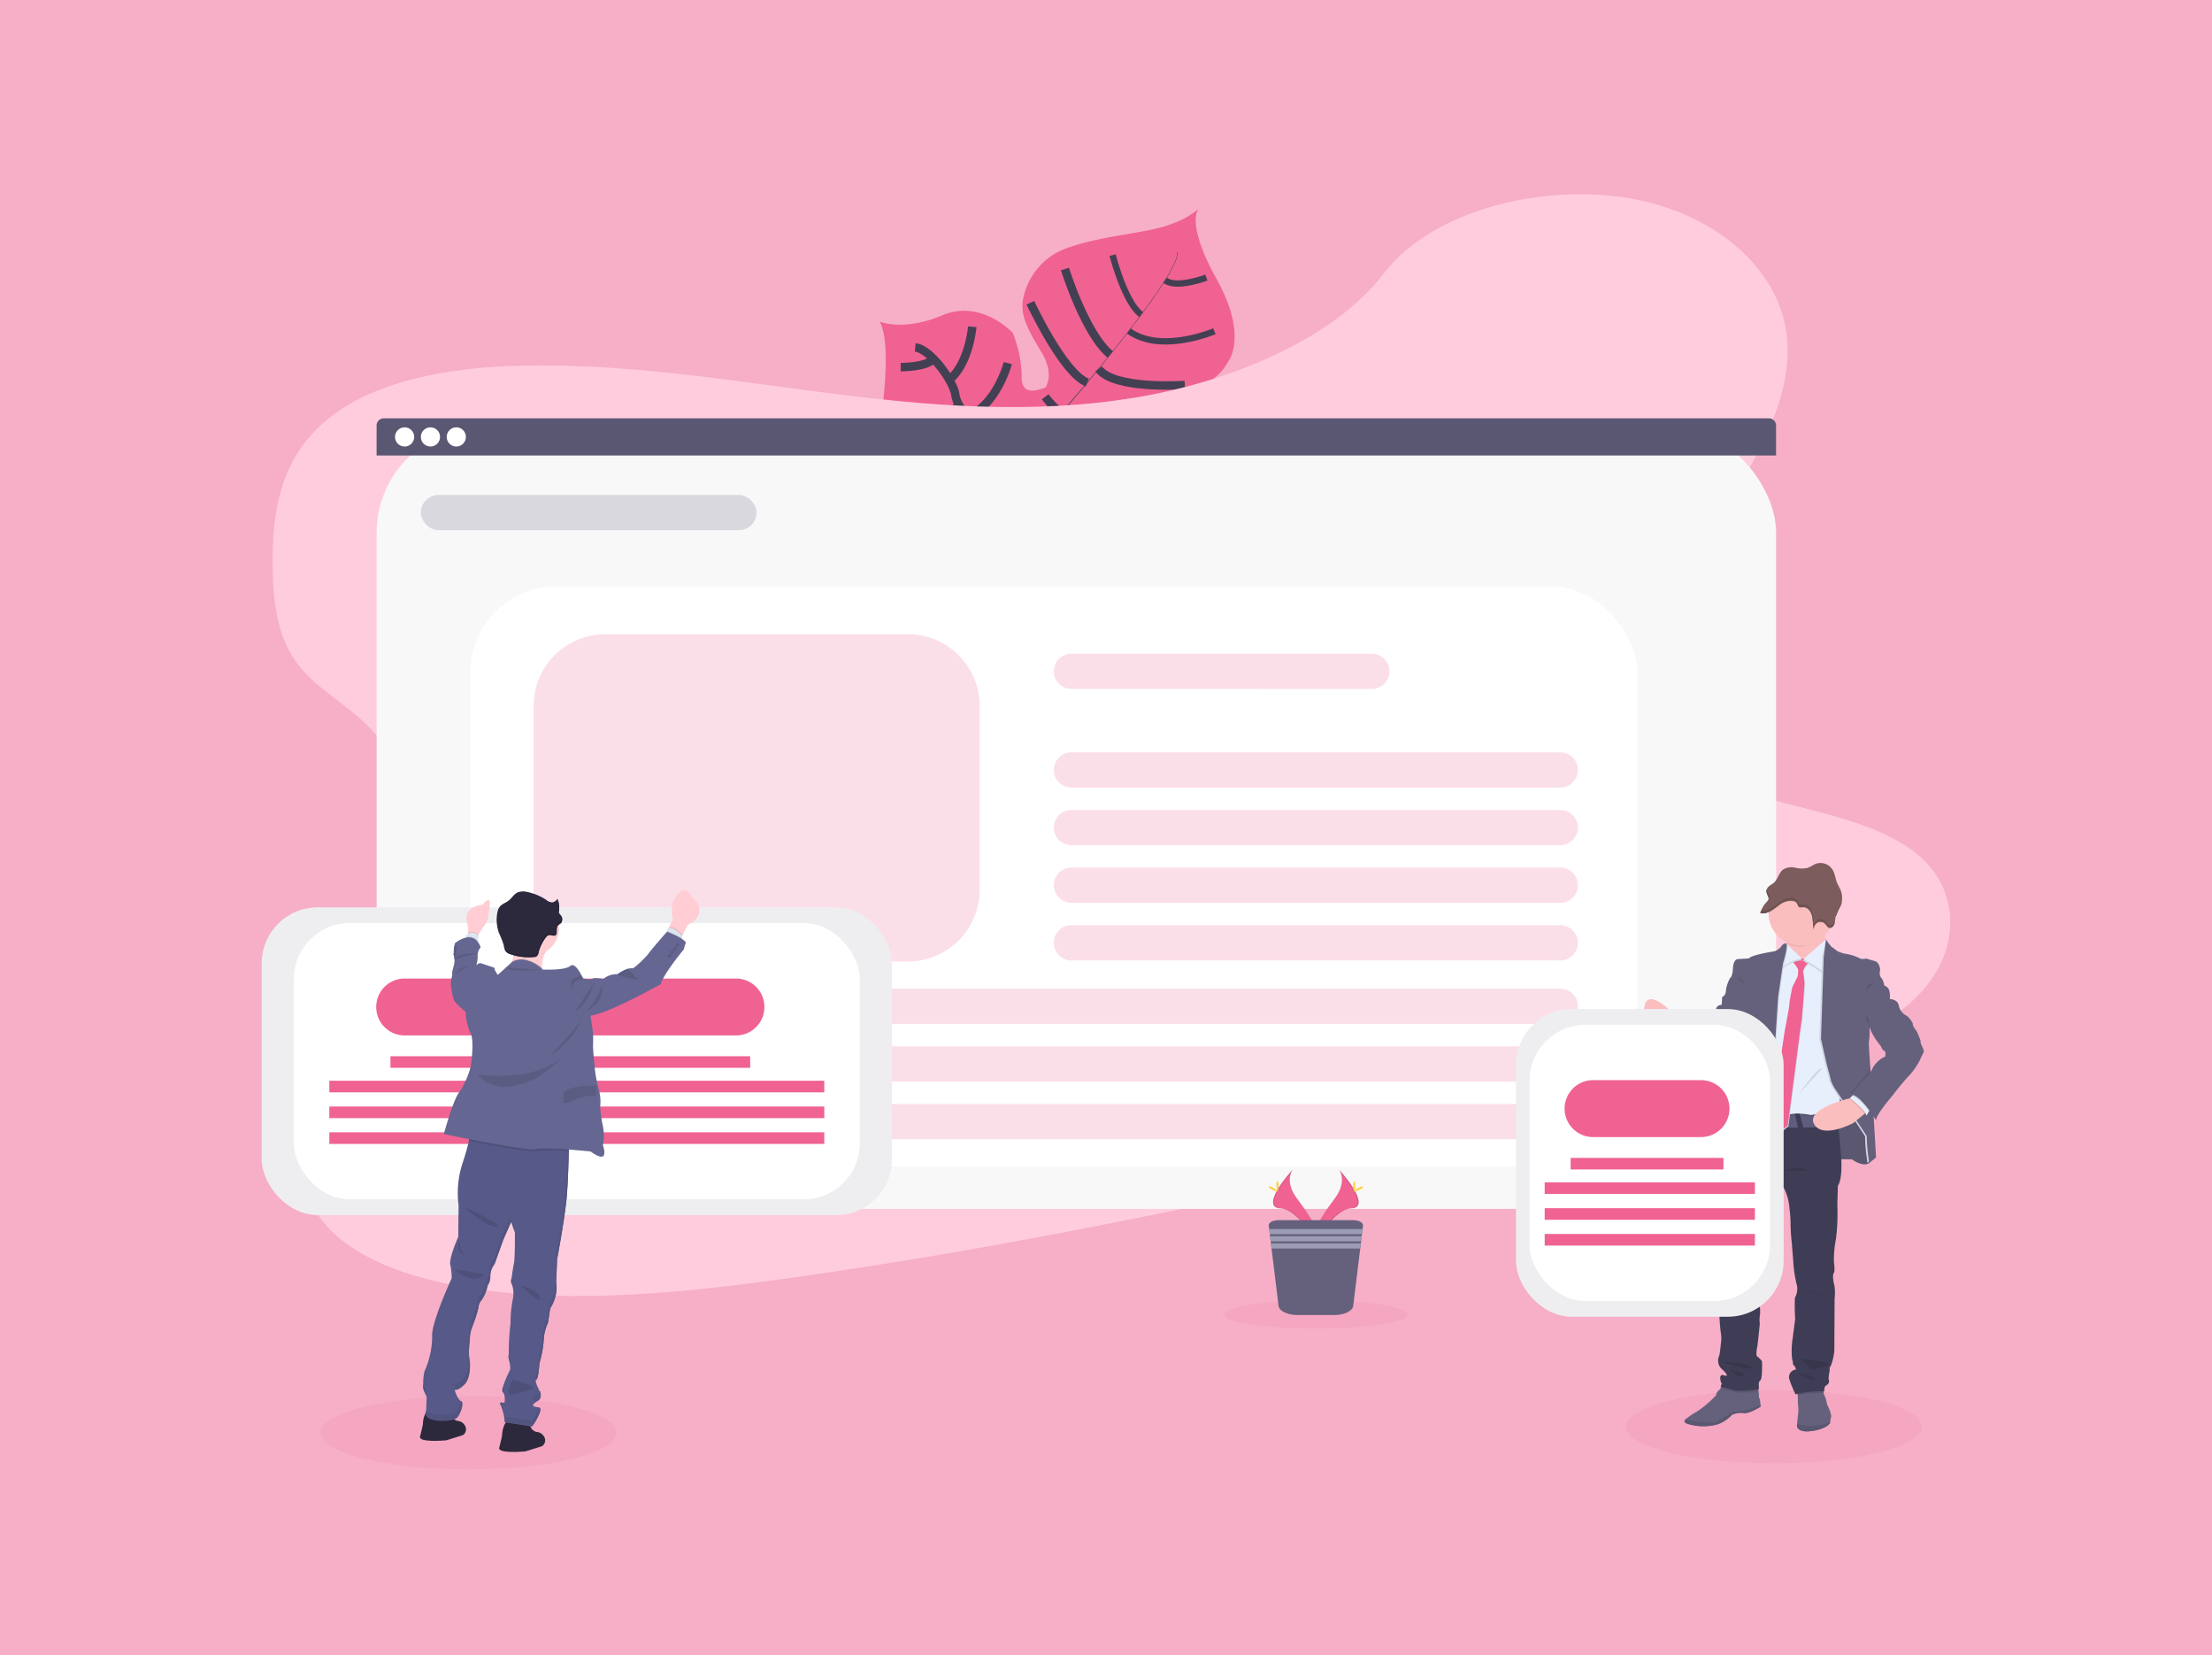 <svg xmlns="http://www.w3.org/2000/svg" width="262" height="196" viewBox="0 0 262 196">
  <g id="card-17" transform="translate(610.218 381.797)">
    <rect id="Rectangle_8569-7" data-name="Rectangle 8569-7" width="262" height="196" transform="translate(-610.218 -381.797)" fill="#f6afc7"/>
    <g id="undraw_content_vbqo" data-name="undraw content vbqo">
      <ellipse id="Ellipse_2431" data-name="Ellipse 2431" cx="17.515" cy="4.327" rx="17.515" ry="4.327" transform="translate(-417.618 -217.183)" fill="#f5a6c1"/>
      <ellipse id="Ellipse_2432" data-name="Ellipse 2432" cx="17.515" cy="4.327" rx="17.515" ry="4.327" transform="translate(-572.232 -216.462)" fill="#f5a6c1"/>
      <path id="Path_157337" data-name="Path 157337" d="M-459.416-318.042s-2.462-1-10.289,2.593-8.811,3.134-10.833,2.584-3.149-.679-5.33-3.674c0,0-1.532-8.307-3.015-9.6s-7.786.733-7.786.733-7.556,1.734-9-8.365c0,0,1.022-7.612-.369-9.948,0,0,2.8,1.212,7.443-.744s8.344,2.1,8.344,2.1a15.272,15.272,0,0,1,1.05,4.831c-.119,1.8.618,2.481,2.829,1.61,0,0,1.085-1.545-.453-4.1s-2.635-4.456-2.2-6.438a8.006,8.006,0,0,1,5.627-6.106c3.965-1.382,9.35-1.641,11.936-2.717a9.873,9.873,0,0,0,3.21-1.776s-1.594,1.6,2.159,8.354,1.359,9.689,1.359,9.689-1.995,4.752-10.795,4.374c0,0-8.48.31-3.849,3.907,0,0,2.962-.6,7.388-2.01s7.623,4.4,8.416,8.442A10.587,10.587,0,0,0-459.416-318.042Z" fill="#f06292"/>
      <path id="Path_157338" data-name="Path 157338" d="M-470.818-351.924l.047-.012c.338,1.289-3.453,6.473-6.69,10.59l-.039-.03C-472.928-347.186-470.555-350.932-470.818-351.924Z" fill="#444053"/>
      <path id="Path_157339" data-name="Path 157339" d="M-477.433-341.461l.019.052c-2.588,3.291-5.842,7.217-8.447,10.125-.248.278-.5.569-.733.866l-.073-.061c.238-.3.487-.59.735-.875C-483.329-334.253-480.019-338.172-477.433-341.461Z" fill="#444053"/>
      <path id="Path_157340" data-name="Path 157340" d="M-486.6-330.556l.051.087c-4.741,5.919-5.055,15.109-5.074,15.19l-1-1.155C-492.607-316.514-491.378-324.6-486.6-330.556Z" fill="#444053"/>
      <path id="Path_157341" data-name="Path 157341" d="M-464.916-321.252s-5.6-2.906-9.946-1.863-14.172-3.685-14.172-3.685-4.166-1.694-5-3.622c0,0-2.857-3.02-3.02-4.584s-2.945-5.494-4.759-5.646" fill="none" stroke="#444053" stroke-miterlimit="10" stroke-width="1"/>
      <path id="Path_157342" data-name="Path 157342" d="M-465.723-318.454s-2.82-1.9-2.488-4.106" fill="none" stroke="#444053" stroke-miterlimit="10" stroke-width="1"/>
      <path id="Path_157343" data-name="Path 157343" d="M-470.044-316s-4.024-1.463-4.43-7.193" fill="none" stroke="#444053" stroke-miterlimit="10" stroke-width="1"/>
      <path id="Path_157344" data-name="Path 157344" d="M-476.54-314.519a9,9,0,0,1-2.57-8.771" fill="none" stroke="#444053" stroke-miterlimit="10" stroke-width="1"/>
      <path id="Path_157345" data-name="Path 157345" d="M-484.347-316.078s-2.563-5.373-.283-8.869" fill="none" stroke="#444053" stroke-miterlimit="10" stroke-width="1"/>
      <path id="Path_157346" data-name="Path 157346" d="M-464.85-324.793s-2.913.924-2.288,2.449" fill="none" stroke="#444053" stroke-miterlimit="10" stroke-width="1"/>
      <path id="Path_157347" data-name="Path 157347" d="M-468.369-330.078s-3.9,1.237-3.99,6.748" fill="none" stroke="#444053" stroke-miterlimit="10" stroke-width="1"/>
      <path id="Path_157348" data-name="Path 157348" d="M-473.794-331.35s-3.545,4.374-3.284,8.354" fill="none" stroke="#444053" stroke-miterlimit="10" stroke-width="1"/>
      <path id="Path_157349" data-name="Path 157349" d="M-480.008-329.634s-3.521,3.366-3.072,5.24" fill="none" stroke="#444053" stroke-miterlimit="10" stroke-width="1"/>
      <path id="Path_157350" data-name="Path 157350" d="M-482.131-330.823s-3.3.593-3.765-.492" fill="none" stroke="#444053" stroke-miterlimit="10" stroke-width="1"/>
      <path id="Path_157351" data-name="Path 157351" d="M-486.424-334.811s1.67,2.21,2.1,1.715" fill="none" stroke="#444053" stroke-miterlimit="10" stroke-width="1"/>
      <path id="Path_157352" data-name="Path 157352" d="M-469.881-336.209s-8.325.6-10.211-1.9" fill="none" stroke="#444053" stroke-miterlimit="10" stroke-width="1"/>
      <path id="Path_157353" data-name="Path 157353" d="M-488.175-345.947s3.907,8.386,6.743,9.448" fill="none" stroke="#444053" stroke-miterlimit="10" stroke-width="1"/>
      <path id="Path_157354" data-name="Path 157354" d="M-484.077-349.941s2.4,7.714,5.373,10.121" fill="none" stroke="#444053" stroke-miterlimit="10" stroke-width="1"/>
      <path id="Path_157355" data-name="Path 157355" d="M-466.38-342.574s-6.332,2.717-10.134-.031" fill="none" stroke="#444053" stroke-miterlimit="10" stroke-width="0.75"/>
      <path id="Path_157356" data-name="Path 157356" d="M-478.436-351.586s1.447,5.67,3.4,7.04" fill="none" stroke="#444053" stroke-miterlimit="10" stroke-width="0.75"/>
      <path id="Path_157357" data-name="Path 157357" d="M-467.333-348.925s-3.557,1.347-4.887.315" fill="none" stroke="#444053" stroke-miterlimit="10" stroke-width="0.75"/>
      <path id="Path_157358" data-name="Path 157358" d="M-489.472-332.958s0,4.943-1.345,5.294" fill="none" stroke="#444053" stroke-miterlimit="10" stroke-width="1"/>
      <path id="Path_157359" data-name="Path 157359" d="M-500.471-326.554s5.343.458,7.808-2.3" fill="none" stroke="#444053" stroke-miterlimit="10" stroke-width="1"/>
      <path id="Path_157360" data-name="Path 157360" d="M-490.849-338.8s-1.293,5.013-4.86,6.363" fill="none" stroke="#444053" stroke-miterlimit="10" stroke-width="1"/>
      <path id="Path_157361" data-name="Path 157361" d="M-503.675-331.835a6.991,6.991,0,0,0,7.035-2.033" fill="none" stroke="#444053" stroke-miterlimit="10" stroke-width="1"/>
      <path id="Path_157362" data-name="Path 157362" d="M-495.055-343.106s-.35,4.257-2.672,6.25" fill="none" stroke="#444053" stroke-miterlimit="10" stroke-width="1"/>
      <path id="Path_157363" data-name="Path 157363" d="M-503.536-338.322s3.14.023,3.874-1" fill="none" stroke="#444053" stroke-miterlimit="10" stroke-width="1"/>
      <path id="Path_157364" data-name="Path 157364" d="M-475.648-334.734c-12.491,2.084-25,.962-37.046-.591s-24.062-3.535-36.582-3.149c-8.048.252-17,1.834-22.57,6.687-5.357,4.67-6.124,11.054-6.073,16.828.038,4.342.446,8.841,3.387,12.333,2.042,2.423,5.163,4.183,7.523,6.424,8.223,7.8,5.891,19.882.684,30.114-2.449,4.8-5.443,9.512-7.086,14.434s-1.806,10.223,1.288,14.3c3.069,4.04,8.939,6.367,15.046,7.614,12.4,2.532,26.169,1.225,39.483-.593,29.47-4.043,58.611-10.583,87.668-17.111,10.756-2.414,21.558-4.843,31.9-8.4,5.746-1.97,11.591-4.449,15.27-8.37,4.67-4.978,4.713-11.848.1-16.016-7.741-7-25.056-5.683-31.073-13.647-3.314-4.374-1.965-10.256.567-15.426,5.424-11.092,16.052-21.984,14.522-33.13-1.05-7.656-8.465-14.067-18.315-15.839-10.323-1.856-23.517,1.244-29.355,8.856C-452.316-341.56-464.619-336.571-475.648-334.734Z" fill="#ffccde"/>
      <rect id="Rectangle_30635" data-name="Rectangle 30635" width="165.759" height="92.548" rx="12.49" transform="translate(-565.606 -331.196)" fill="#f8f8f9"/>
      <path id="Path_157365" data-name="Path 157365" d="M-400.688-332.258H-564.771a.842.842,0,0,0-.842.842v3.559h165.759v-3.551a.841.841,0,0,0-.833-.85Z" fill="#5a5773"/>
      <g id="buttons">
        <circle id="Ellipse_2433" data-name="Ellipse 2433" cx="1.137" cy="1.137" r="1.137" transform="translate(-563.432 -331.196)" fill="#fff"/>
        <circle id="Ellipse_2434" data-name="Ellipse 2434" cx="1.137" cy="1.137" r="1.137" transform="translate(-560.37 -331.196)" fill="#fff"/>
        <circle id="Ellipse_2435" data-name="Ellipse 2435" cx="1.137" cy="1.137" r="1.137" transform="translate(-557.309 -331.196)" fill="#fff"/>
      </g>
      <rect id="Rectangle_30637" data-name="Rectangle 30637" width="138.217" height="68.72" rx="10.19" transform="translate(-554.51 -312.37)" fill="#fff"/>
      <rect id="Rectangle_30638" data-name="Rectangle 30638" width="39.758" height="4.173" rx="2.086" transform="translate(-560.37 -323.188)" fill="#d9d8de"/>
      <path id="Union_150" data-name="Union 150" d="M-544.93-246.9a2.085,2.085,0,0,1-2.086-2.086h0a2.085,2.085,0,0,1,2.086-2.086h119.524a2.087,2.087,0,0,1,2.086,2.086,2.087,2.087,0,0,1-2.086,2.087H-544.93Zm0-6.824a2.085,2.085,0,0,1-2.086-2.086,2.085,2.085,0,0,1,2.086-2.086h119.524a2.087,2.087,0,0,1,2.086,2.086,2.087,2.087,0,0,1-2.086,2.086Zm0-6.823a2.086,2.086,0,0,1-2.086-2.088,2.086,2.086,0,0,1,2.085-2.087h119.525a2.087,2.087,0,0,1,2.09,2.082v.005a2.087,2.087,0,0,1-2.086,2.086Zm6.414-7.4a8.5,8.5,0,0,1-8.5-8.5V-298.2a8.5,8.5,0,0,1,8.5-8.5h35.838a8.5,8.5,0,0,1,8.5,8.5v21.76a8.5,8.5,0,0,1-8.5,8.5Zm55.2-.118a2.087,2.087,0,0,1-2.086-2.087,2.085,2.085,0,0,1,2.086-2.085h57.909a2.087,2.087,0,0,1,2.086,2.085,2.088,2.088,0,0,1-2.086,2.087Zm0-6.824a2.086,2.086,0,0,1-2.086-2.086h0a2.086,2.086,0,0,1,2.086-2.085h57.909a2.087,2.087,0,0,1,2.086,2.085,2.086,2.086,0,0,1-2.086,2.087h-57.909Zm0-6.825A2.085,2.085,0,0,1-485.4-283.8a2.087,2.087,0,0,1,2.086-2.087h57.909a2.088,2.088,0,0,1,2.086,2.087,2.087,2.087,0,0,1-2.086,2.085Zm0-6.823a2.087,2.087,0,0,1-2.086-2.086,2.087,2.087,0,0,1,2.086-2.087h57.909a2.088,2.088,0,0,1,2.086,2.087,2.088,2.088,0,0,1-2.086,2.086Zm0-11.684A2.086,2.086,0,0,1-485.4-302.3a2.085,2.085,0,0,1,2.085-2.087h35.587a2.086,2.086,0,0,1,2.086,2.086h0a2.087,2.087,0,0,1-2.086,2.086Z" fill="#fbdfe8"/>
      <path id="Path_157366" data-name="Path 157366" d="M-451.621-243.311s1.037,1.356-.479,3.4-2.766,3.777-2.26,5.055c0,0,2.287-3.8,4.15-3.849S-449.572-241.024-451.621-243.311Z" fill="#f06292"/>
      <path id="Path_157367" data-name="Path 157367" d="M-451.62-243.311a1.725,1.725,0,0,1,.212.425c1.818,2.135,2.784,4.127,1.039,4.176-1.628.047-3.581,2.957-4.047,3.69a1.184,1.184,0,0,0,.056.175s2.287-3.8,4.15-3.849S-449.572-241.024-451.62-243.311Z" opacity="0.1"/>
      <path id="Path_157368" data-name="Path 157368" d="M-449.693-241.582c0,.478-.052.864-.119.864s-.119-.387-.119-.864.067-.252.133-.252S-449.693-242.063-449.693-241.582Z" fill="#ffd037"/>
      <path id="Path_157369" data-name="Path 157369" d="M-449.028-241.012c-.42.227-.786.366-.818.308s.284-.29.7-.525.254-.063.284,0S-448.611-241.241-449.028-241.012Z" fill="#ffd037"/>
      <path id="Path_157370" data-name="Path 157370" d="M-457.1-243.311s-1.037,1.356.478,3.4,2.768,3.777,2.262,5.055c0,0-2.288-3.8-4.15-3.849S-459.148-241.024-457.1-243.311Z" fill="#f06292"/>
      <path id="Path_157371" data-name="Path 157371" d="M-457.1-243.311a1.629,1.629,0,0,0-.213.425c-1.816,2.135-2.784,4.127-1.037,4.176,1.627.047,3.578,2.957,4.045,3.69a1.317,1.317,0,0,1-.055.175s-2.288-3.8-4.15-3.849S-459.148-241.024-457.1-243.311Z" opacity="0.1"/>
      <path id="Path_157372" data-name="Path 157372" d="M-459.03-241.583c0,.478.054.864.121.864s.119-.387.119-.864-.067-.248-.131-.248S-459.03-242.06-459.03-241.583Z" fill="#ffd037"/>
      <path id="Path_157373" data-name="Path 157373" d="M-459.694-241.012c.419.227.786.366.817.308s-.284-.29-.7-.525-.255-.063-.285,0S-460.112-241.241-459.694-241.012Z" fill="#ffd037"/>
      <ellipse id="Ellipse_2436" data-name="Ellipse 2436" cx="10.847" cy="1.664" rx="10.847" ry="1.664" transform="translate(-465.208 -227.803)" fill="#f5a6c1"/>
      <path id="Path_157374" data-name="Path 157374" d="M-448.774-236.68l-.052.423-.072.6-.031.25-.072.6-.031.25-.073.6-.831,6.8c-.075.607-1.067,1.081-2.274,1.081h-4.307c-1.2,0-2.189-.474-2.262-1.081l-.833-6.8-.072-.6-.031-.25-.073-.6-.03-.25-.073-.6-.052-.423c-.04-.349.5-.632,1.174-.632h8.821C-449.272-237.314-448.735-237.025-448.774-236.68Z" fill="#65617d"/>
      <path id="Path_157375" data-name="Path 157375" d="M-448.83-236.257l-.072.6h-10.917l-.073-.6Z" fill="#9d9cb5"/>
      <path id="Path_157376" data-name="Path 157376" d="M-448.934-235.41l-.072.6h-10.711l-.073-.6Z" fill="#9d9cb5"/>
      <path id="Path_157377" data-name="Path 157377" d="M-449.037-234.561l-.073.6h-10.5l-.072-.6Z" fill="#9d9cb5"/>
      <path id="Path_157379" data-name="Path 157379" d="M-412.968-257.261s.6-3.149,2.526-3.149l1.409,2.9-.94.647A8.858,8.858,0,0,1-412.968-257.261Z" fill="#65617d"/>
      <path id="Path_157380" data-name="Path 157380" d="M-409.032-257.519l-.94.647a11.124,11.124,0,0,1-2.463-.206,2.8,2.8,0,0,1-.534-.175l.01-.051v-.01a7.1,7.1,0,0,1,.364-1.155c.06-.142.126-.287.2-.432a2.937,2.937,0,0,1,1.225-1.338,1.675,1.675,0,0,1,.642-.175h.086l.031.065.477.98Z" opacity="0.1"/>
      <path id="Path_157381" data-name="Path 157381" d="M-393.03-244.465a10.775,10.775,0,0,1,2.2-.047c.178.147,1.328.891,2.007.42s.228-2.1.228-2.169-.065-2.381-.065-2.381l-1.213-1.636-1.522-2.866-3.111-.308.08,4.549-.016,2.332Z" fill="#65617d"/>
      <path id="Path_157382" data-name="Path 157382" d="M-393.03-244.465a10.775,10.775,0,0,1,2.2-.047c.178.147,1.328.891,2.007.42s.228-2.1.228-2.169-.065-2.381-.065-2.381l-1.213-1.636-1.522-2.866-3.111-.308.08,4.549-.016,2.332Z" fill="#5b5770"/>
      <path id="Path_157383" data-name="Path 157383" d="M-410.846-260.5s-.164,1.975-1.4,2.008c0,0-.349-.21-.818-.562-1.081-.81-2.8-2.365-2.323-3.812.681-2.073,3.984,1.75,3.984,1.75l.255.285Z" fill="#fbbebe"/>
      <path id="Path_157384" data-name="Path 157384" d="M-410.847-260.5s-.163,1.975-1.4,2.008c0,0-.35-.21-.819-.562l-.1-.135a1.606,1.606,0,0,0,.675.175.911.911,0,0,0,.875-.555,6.815,6.815,0,0,0,.35-.786,2.382,2.382,0,0,0,.124-.485Z" opacity="0.1"/>
      <path id="Path_157385" data-name="Path 157385" d="M-411.382-256.92l-.276-.35-.932-1.2-.474-.614a1.606,1.606,0,0,0,.674.175.9.9,0,0,0,.875-.555,6.8,6.8,0,0,0,.341-.784c.154-.437.151-.661.1-.738a4.249,4.249,0,0,1,.535.476h0l.089.084.033.066.488.945a.135.135,0,0,1,0,.04C-409.9-259.077-409.741-257.189-411.382-256.92Z" fill="#e7effd"/>
      <path id="Path_157386" data-name="Path 157386" d="M-401.679-215.237s-1.361.892-2.042.761a2.46,2.46,0,0,0-1.377.227,4.073,4.073,0,0,1-1.716,1.118,6.283,6.283,0,0,1-3.515-.065c-.413-.138-.446-.317-.247-.535a7.515,7.515,0,0,1,1.316-.891,12.667,12.667,0,0,0,2.316-1.975.7.7,0,0,1,.21-.471,2.306,2.306,0,0,0,.327-.35c.175-.2.338-.42.338-.42l4.008.15s.068.289.122.584a2.12,2.12,0,0,1,.057.583.521.521,0,0,0,.114.4l.072.661Z" fill="#65617d"/>
      <path id="Path_157387" data-name="Path 157387" d="M-393.313-214.114c-.047.194-.107.541-.133.7a.266.266,0,0,1-.012.089s-.324.712-2.122.971-1.8-.6-1.8-.6l.018-.233c.031-.378.1-1.1.143-1.258a5.739,5.739,0,0,0-.047-1.134l-.019-.966-.014-.67,2.974-.307a5.968,5.968,0,0,0,.1.663.857.857,0,0,0,.131.35,2.974,2.974,0,0,1,.259.971A4.9,4.9,0,0,1-393.313-214.114Z" fill="#65617d"/>
      <path id="Path_157388" data-name="Path 157388" d="M-402.059-217.687s.068.289.122.584a8.454,8.454,0,0,1-2.8.175,7.464,7.464,0,0,0-1.685-.4l.019-.066c.175-.2.338-.42.338-.42Z" fill="#5b5770"/>
      <path id="Path_157389" data-name="Path 157389" d="M-394.214-216.852a11.47,11.47,0,0,0-3.062.315l-.015-.67,2.974-.308A5.676,5.676,0,0,0-394.214-216.852Z" fill="#5b5770"/>
      <path id="Path_157390" data-name="Path 157390" d="M-392.531-241.4l-.063,2.274a24.157,24.157,0,0,1-.163,4.024,13,13,0,0,0-.243,2.77s.163,1.05-.016,1.279-.048,1.069.08,1.506a5.874,5.874,0,0,1,.016,1.522l-.031,6.124a6.458,6.458,0,0,1-.406,1.814.535.535,0,0,0-.13.525,5.509,5.509,0,0,0-.145,1.069.537.537,0,0,1-.226.712c-.371.178-.276.745-.276.745a12.682,12.682,0,0,0-3.417.35,15.676,15.676,0,0,1-.714-1.734.9.9,0,0,1,.542-1.151.819.819,0,0,1,.107-.032c.339-.047-.243-.647-.243-.647s.065-.08-.1-.665a9.318,9.318,0,0,1,.082-2.462c.049-.388.29-2.274.29-2.274a20.677,20.677,0,0,1-.031-2.477,2.155,2.155,0,0,0,.259-1.344,16.243,16.243,0,0,1-.422-2.449c0-.117-.21-2.738-.21-2.738a21.9,21.9,0,0,1-.145-2.218,14.193,14.193,0,0,0-.131-1.83,6.215,6.215,0,0,0-.7-2.495l-.018.047-1.5,3.982s-.243,1.2-.453,1.879a12.7,12.7,0,0,0-.317,1.4l-.014.087-.014.091-.01.065h0a2.586,2.586,0,0,1-.066,1.134,4.08,4.08,0,0,0-.371,1.328c0,.227.016,1.1.016,1.1a7.4,7.4,0,0,1-.114,1.925.3.3,0,0,0-.08.35,5.574,5.574,0,0,1,.161,1.652,3.428,3.428,0,0,0-.031,1.134s-.259,2.511-.292,2.64-.21,1.134-.016,1.214a2.584,2.584,0,0,1,.567.567s.081,2.122-.21,2.283-.131.989-.131.989a9.3,9.3,0,0,1-2.882.194,7.387,7.387,0,0,0-1.685-.4l.161-.525c-.01.019-.117.192-.192-.471-.082-.7.6-.35.6-.35s.535.129-.324-.712a1.36,1.36,0,0,1-.388-1.7,10.654,10.654,0,0,0,.161-1.247,4.11,4.11,0,0,0,.033-1.328c-.114-.583-.21-2.4-.21-2.4a8.685,8.685,0,0,0-.066-1.879,3.981,3.981,0,0,1,.147-1.62c.049-.22-.147-2.138-.147-2.138a5.937,5.937,0,0,0,.066-1.575,26.7,26.7,0,0,1,.1-3.111l.292-2.817a5.754,5.754,0,0,0,.175-1.225,9.833,9.833,0,0,1,.243-1.6,1.776,1.776,0,0,1,.129-.779,5.983,5.983,0,0,0,.227-1.4l1.555-3.562.761-3.149,10.284-.1s.037.273.1.768.15,1.225.248,2.133c.089.822.187,1.79.283,2.866C-391.884-242.02-392.531-241.4-392.531-241.4Z" fill="#3f3d56"/>
      <path id="Path_157391" data-name="Path 157391" d="M-393.486-269.763l-2.4,2.563s-3.076-1.225-2.751-1.653a2.4,2.4,0,0,0,.032-1.244c-.114-.9-.349-1.925-.349-1.925s5.375-.875,4.922.031a1.486,1.486,0,0,0-.033,1.076A4.039,4.039,0,0,0-393.486-269.763Z" fill="#fbbebe"/>
      <path id="Path_157392" data-name="Path 157392" d="M-394.035-272c-.165.332-.243.364-.14.721a3.97,3.97,0,0,1-2.71,1.575,3.82,3.82,0,0,1-1.715-.4c-.114-.9-.35-1.925-.35-1.925S-393.581-272.9-394.035-272Z" fill="#e2abab"/>
      <path id="Path_157393" data-name="Path 157393" d="M-393.03-273.65a3.856,3.856,0,0,1-3.868,3.843,3.854,3.854,0,0,1-3.842-3.843v-.056a3.853,3.853,0,0,1,3.882-3.826,3.855,3.855,0,0,1,3.827,3.882Z" fill="#fbbebe"/>
      <path id="Path_157394" data-name="Path 157394" d="M-392.473-248.221c-.511,0-2.211.018-4.11.049h-.023l-.628.01h-.02c-2.254.035-4.474-.4-5.365-.322-1.9.175.681-1.75.681-1.75a15.873,15.873,0,0,0,4.316.436l.546-.028a23.826,23.826,0,0,0,4.356-.525C-392.658-249.853-392.571-249.125-392.473-248.221Z" opacity="0.1"/>
      <path id="Path_157395" data-name="Path 157395" d="M-392.473-248.318c-.511,0-2.211.019-4.11.049h-.023l-.628.01h-.02c-2.254.037-4.474-.4-5.365-.32-1.9.175.681-1.75.681-1.75a15.791,15.791,0,0,0,4.316.436l.546-.028a23.651,23.651,0,0,0,4.356-.525C-392.658-249.951-392.571-249.223-392.473-248.318Z" fill="#5f5d7e"/>
      <path id="Path_157396" data-name="Path 157396" d="M-397.922-268.694l-2.974,1.4-2.3,17.783s1.361-.616,2.138-.227,3.174.033,3.174.033a7.351,7.351,0,0,1,2.009.1c.259.2,3.3-.81,3.3-.81s.551-1.225.129-1.426.13-2.1.13-2.1l-.259-12.828-.525-1.652-1.4-.843-1.424,1.134-.681.1Z" opacity="0.1"/>
      <path id="Path_157397" data-name="Path 157397" d="M-397.923-268.889l-2.974,1.4L-403.2-249.7s1.361-.616,2.138-.227,3.174.033,3.174.033a7.436,7.436,0,0,1,2.009.1c.259.194,3.3-.808,3.3-.808s.551-1.225.129-1.426.13-2.1.13-2.1l-.259-12.828-.525-1.652-1.4-.843-1.424,1.134-.681.1Z" fill="#e7effd"/>
      <path id="Path_157398" data-name="Path 157398" d="M-397.972-268.062s.859,1.02.843,1.225-.048.714-.048.714l-.647,1.31s-.35,1.636-.35,1.977-.567,3.287-.567,3.287l-.7,4.54-.859,5.949.875,1.506,1.037-.875,1.377-10.592.291-2.089s.308-3.758.308-4.146a13.333,13.333,0,0,0-.176-1.408,1.664,1.664,0,0,1,1.087-1.2c.875-.226-.066-.049-.066-.049l-.5-.4-.437.175S-397.713-268.515-397.972-268.062Z" fill="#d0d7e3"/>
      <path id="Path_157399" data-name="Path 157399" d="M-398.068-268.161s.858,1.02.842,1.225-.048.712-.048.712l-.647,1.312s-.35,1.636-.35,1.975-.567,3.287-.567,3.287l-.679,4.535-.859,5.949.875,1.506,1.036-.875,1.377-10.592.292-2.089s.308-3.758.308-4.147a13.638,13.638,0,0,0-.175-1.41,1.658,1.658,0,0,1,1.084-1.2c.875-.227-.064-.047-.064-.047l-.5-.406-.437.175S-397.809-268.614-398.068-268.161Z" fill="#f06292"/>
      <path id="Path_157400" data-name="Path 157400" d="M-398.634-269.861s-.13.1-.163.745a13,13,0,0,1-.486,2.1s1.685-1.165,2.526-1.036Z" fill="#d0d7e3"/>
      <path id="Path_157401" data-name="Path 157401" d="M-398.634-270.055s-.13.1-.163.745a13,13,0,0,1-.486,2.1s1.685-1.165,2.526-1.036Z" fill="#e7effd"/>
      <path id="Path_157402" data-name="Path 157402" d="M-394.035-270.379l-2.656,2.332a27.185,27.185,0,0,1,2.526,1.652c.292.324.583-3.174.583-3.174Z" fill="#d0d7e3"/>
      <path id="Path_157403" data-name="Path 157403" d="M-393.934-270.573l-2.656,2.332a27.114,27.114,0,0,1,2.526,1.652c.29.324.583-3.174.583-3.174Z" fill="#e7effd"/>
      <path id="Path_157404" data-name="Path 157404" d="M-398.537-269.861s-.291-.145-.567.276a1.819,1.819,0,0,1-.794.614s-2.948.471-3.062.859l-1.377.08s-.486.065-.525,1.087-.308,1.116-.308,1.116a4.012,4.012,0,0,0-.525,1.522.851.851,0,0,1-.437.779l2.024,5.263a9.836,9.836,0,0,1-.308,2.964,37.966,37.966,0,0,0-1.069,4.309s.292-.065.275.129-.349,2.316-.349,2.316a4.776,4.776,0,0,1-.259,1.134,8.179,8.179,0,0,0-.175,1.813l-.259,1.1s.614,1.377,1.554,1.183,2.638-3.872,2.638-3.872l1.085-3.968.843-3.919.243-2.656.388-5.88.567-3.886S-398.311-269.584-398.537-269.861Z" fill="#d0d7e3"/>
      <path id="Path_157405" data-name="Path 157405" d="M-398.63-270.055s-.292-.145-.567.276a1.827,1.827,0,0,1-.794.614s-2.948.471-3.062.859l-1.375.081s-.486.065-.535,1.085-.308,1.118-.308,1.118a4.012,4.012,0,0,0-.525,1.522.847.847,0,0,1-.437.779l2.031,5.27a9.835,9.835,0,0,1-.308,2.964,37.972,37.972,0,0,0-1.069,4.309s.292-.065.276.129-.35,2.315-.35,2.315a4.631,4.631,0,0,1-.258,1.134,8.135,8.135,0,0,0-.175,1.814l-.259,1.1s.616,1.377,1.555,1.181,2.64-3.87,2.64-3.87l1.085-3.968.842-3.919.233-2.666.388-5.88.567-3.886S-398.408-269.778-398.63-270.055Z" fill="#65617d"/>
      <path id="Path_157406" data-name="Path 157406" d="M-409.032-257.52l-.94.647a11.125,11.125,0,0,1-2.463-.206l-.525-.233-.1-.046.109.035a2.146,2.146,0,0,0,1.3.045c1.33-.448,1.183-2.642,1.13-3.139a.428.428,0,0,0-.01-.094h0v.012a.89.89,0,0,0,.061.086l.059.063h0l.486.934a.135.135,0,0,1,0,.04Z" opacity="0.1"/>
      <path id="Path_157407" data-name="Path 157407" d="M-405.778-263.851l-.453.129-.065.922a.628.628,0,0,0-.681.551,2.21,2.21,0,0,1-.4.924s-.891.745-.94,1.377l-.551.339s-1.279-.292-1.575-.81c0,0,.584,4.178-2.526,3.149,0,0,3.482,1.522,3.644,1.734a2.036,2.036,0,0,0,2.2.308,2.307,2.307,0,0,0,1.183-1.312,13.456,13.456,0,0,0,.971-1.506c.031-.194.761-.422.761-.422l1.4-3.368Z" fill="#65617d"/>
      <path id="Path_157408" data-name="Path 157408" d="M-394.408-268.435l.469-2.138a2.524,2.524,0,0,0,.422.859l.7.525a4.086,4.086,0,0,0,.94.324,5.663,5.663,0,0,1,1.716.525c.161.175.81.049.81.049s.534.175,1,.292.7.891.6,1.2a.939.939,0,0,0,.227.875,2.077,2.077,0,0,1,.292.826.95.95,0,0,1,.549.469,3.22,3.22,0,0,1,.114,1.134l-2.413,3.4a9.826,9.826,0,0,1-.065,1.6c-.1.292.339,5.249.339,5.249l.5,8.519a8.5,8.5,0,0,1-.81.632,20.45,20.45,0,0,1-.291-3.125c0-.112-3.742-5.6-3.742-5.6a5.073,5.073,0,0,1-.5-.989c0-.178-.469-1.814-.469-1.814l-.712-3.149Z" fill="#d0d7e3"/>
      <path id="Path_157409" data-name="Path 157409" d="M-386.368-263.681v.185l-2.411,3.4h0a9.72,9.72,0,0,1-.064,1.6c-.057.175.067,1.912.175,3.343.082,1.032.157,1.9.157,1.9l.214,3.613.288,4.9a8.5,8.5,0,0,1-.81.632,20.476,20.476,0,0,1-.291-3.127c0-.114-3.742-5.6-3.742-5.6a5.045,5.045,0,0,1-.5-.989c0-.178-.469-1.814-.469-1.814l-.712-3.149.324-9.652.275-2.138a4.61,4.61,0,0,0,.616.857l.7.535a4.071,4.071,0,0,0,.94.324,5.7,5.7,0,0,1,1.716.525c.161.175.81.049.81.049s.535.175,1,.292.7.891.6,1.2a.939.939,0,0,0,.227.875,2.093,2.093,0,0,1,.292.826.95.95,0,0,1,.549.469A2.6,2.6,0,0,1-386.368-263.681Z" fill="#65617d"/>
      <path id="Union_161" data-name="Union 161" d="M-397.366-219.216s2.1.35,2.17.762c.01.062-.031.086-.108.086A9.657,9.657,0,0,1-397.366-219.216Zm-8.035-.4s2.282.373,1.686.711a.539.539,0,0,1-.274.068c-.611.006-1.416-.774-1.416-.774Zm8.488-1.272s3.788.326,3.222.745a5,5,0,0,1-1.975.5h0a16.32,16.32,0,0,1-1.251-1.241Zm-9.249.355c.081,0,3.481.13,3.417.682-.012.1-.134.142-.324.142a15,15,0,0,1-3.1-.82Zm9.96-8.437s1.923.453,2.041.76Zm-.485-14.5a4.088,4.088,0,0,0,1.375.259l-3.87.064c.11.009,1.876-.574,2.49-.315Z" fill="#38364d"/>
      <path id="Path_157415" data-name="Path 157415" d="M-403.635-227.574s-1,.292-.031.875S-403.635-227.574-403.635-227.574Z" opacity="0.1"/>
      <path id="Path_157417" data-name="Path 157417" d="M-398.955-241.292l-.017.161-1.51,3.954s-.244,1.2-.453,1.879a12.261,12.261,0,0,0-.317,1.4l1.337-8.288Z" opacity="0.1"/>
      <path id="Path_157418" data-name="Path 157418" d="M-396.606-248.269l-.628.01h-.019l-.369-1.632.546-.03Z" fill="#3f3d56"/>
      <path id="Path_157419" data-name="Path 157419" d="M-388.967-250.247l-.4.332-1.347,1.107s-3.643,1.944-4.647.1c-.885-1.627,3.245-2.789,4.241-3.043l.212-.051Z" fill="#fbbebe"/>
      <path id="Union_160" data-name="Union 160" d="M-391.071-252.352l2.155-2.478a2.968,2.968,0,0,0,.245-.316c.083,1.032.157,1.9.157,1.9l.214,3.613C-388.8-250.412-390.182-252.417-391.071-252.352Zm5.037-5.913s2.527-.81,2.786,0Zm-3.224-3.149c.656.024.47,1.319.47,1.319Zm2.09.333c-.292-.325,1.069-1.33,1.069-1.33s-.644,1.372-.981,1.372a.112.112,0,0,1-.086-.042Zm-1.038-4.369-1,.939c.031-.841,1-.939,1-.939Zm-16.324-.717s.711.323.874.777c.026.071.021.1,0,.1-.134,0-.874-.878-.874-.878Z" fill="#5b5770"/>
      <path id="Path_157421" data-name="Path 157421" d="M-406.734-261.309s-1.036,1.263-.616,1.75S-406.734-261.309-406.734-261.309Z" opacity="0.1"/>
      <path id="Path_157423" data-name="Path 157423" d="M-397.21-252.174c.1-.1,2.333-3.4,2.853-3.109Z" fill="#d0d7e3"/>
      <path id="Path_157424" data-name="Path 157424" d="M-393.03-273.651a3.828,3.828,0,0,1-.457,1.82h-.028c-.245-.052-.373-.336-.557-.514a.758.758,0,0,0-.875-.122.89.89,0,0,0-.431.831c-.123-.525-.084-1.071-.2-1.59s-.484-1.05-.98-1.05c-.213,0-.464.079-.619-.082a1.523,1.523,0,0,1-.175-.366c-.35-.576-1.435-.285-1.876.01a11.2,11.2,0,0,1-1.5,1.017,3.855,3.855,0,0,1,3.883-3.826,3.853,3.853,0,0,1,3.826,3.882Z" opacity="0.1"/>
      <path id="Path_157425" data-name="Path 157425" d="M-397.362-274.832a2.574,2.574,0,0,0,.175.367c.155.159.4.077.619.08.5.009.86.535.98,1.05s.082,1.071.207,1.589a.874.874,0,0,1,.429-.829.763.763,0,0,1,.875.121c.186.175.312.464.557.514s.479-.184.568-.441a7.087,7.087,0,0,0,.14-.807,10.418,10.418,0,0,1,.623-1.4,2.54,2.54,0,0,0-.016-1.809c-.122-.3-.3-.577-.425-.875-.187-.46-.236-.982-.464-1.421a1.682,1.682,0,0,0-2.017-.829c-.35.133-.658.388-1.015.5a3.324,3.324,0,0,1-1.485-.031,1.83,1.83,0,0,0-1.442.25c-.458.376-.584,1.081-1.015,1.492-.176.175-.406.283-.6.443a.821.821,0,0,0-.334.658c.03.336.35.64.236.952a.731.731,0,0,1-.176.236,3.408,3.408,0,0,0-.784,1.335c.875.269,1.806-.686,2.483-1.137C-398.8-275.115-397.717-275.406-397.362-274.832Z" fill="#7c5c5c"/>
      <path id="Path_157426" data-name="Path 157426" d="M-388.966-250.247l-.4.332a11.6,11.6,0,0,0-1.817-1.776l.063-.061.212-.051Z" fill="#e2abab"/>
      <path id="Path_157427" data-name="Path 157427" d="M-388.577-250.846s-.143.36-.294.672-.313.6-.32.366c-.017-.455-1.895-1.977-1.895-1.977l.254-.248.3-.287Z" fill="#e7effd"/>
      <path id="Path_157429" data-name="Path 157429" d="M-388.577-250.846s-.143.36-.294.672a5.167,5.167,0,0,0-1.961-1.86l.3-.287Z" fill="#d0d7e3"/>
      <path id="Path_157430" data-name="Path 157430" d="M-386.958-263.949l.583.453s.973.018,1.069.826a1.689,1.689,0,0,0,.988,1.183s.663.665.663.973.5.857.5.906.486,1.036.422,1.214.525.955.339,1.247a7.818,7.818,0,0,0-.388.81,8.15,8.15,0,0,1-1.15,1.732,31.415,31.415,0,0,0-2.169,2.593s-1.911,2.2-1.911,2.882c0,0-1.863-3.109-2.964-3.029l2.154-2.477a1.689,1.689,0,0,0,.39-.647,3.185,3.185,0,0,1,1.522-1.409s.08-.664-.129-.682-.388-.525-.388-.525-1.426-1.685-1.442-2.754S-386.958-263.949-386.958-263.949Z" fill="#65617d"/>
      <path id="Path_157433" data-name="Path 157433" d="M-401.679-215.237s-1.361.892-2.042.761a2.46,2.46,0,0,0-1.377.227,4.073,4.073,0,0,1-1.716,1.118,6.283,6.283,0,0,1-3.515-.065c-.413-.138-.446-.317-.247-.535.95.189,3.076.565,3.648.292a15.041,15.041,0,0,0,1.814-1.134s1.4-.194,1.587-.194a16.928,16.928,0,0,0,1.821-.7Z" fill="#5b5770"/>
      <path id="Path_157434" data-name="Path 157434" d="M-393.44-213.409a.266.266,0,0,1-.012.089s-.323.712-2.121.971-1.8-.6-1.8-.6l.018-.233A5.913,5.913,0,0,0-393.44-213.409Z" fill="#5b5770"/>
      <path id="Path_157435" data-name="Path 157435" d="M-403.859-262.605s0,3.693-.315,4.057S-403.859-262.605-403.859-262.605Z" opacity="0.1"/>
      <g id="Group_167433" data-name="Group 167433">
        <path id="Path_157437" data-name="Path 157437" d="M-400.71-275.572c.119-.3-.193-.6-.233-.927a.611.611,0,0,0-.052.292,5.711,5.711,0,0,0,.25.7A.314.314,0,0,0-400.71-275.572Z" fill="#6e5252"/>
        <path id="Path_157438" data-name="Path 157438" d="M-395.335-272.084c-.115-.511-.079-1.05-.2-1.562s-.484-1.05-.98-1.05c-.213,0-.464.077-.619-.082a1.569,1.569,0,0,1-.175-.367c-.35-.574-1.435-.282-1.877.012-.661.439-1.574,1.361-2.421,1.151-.04.1-.079.2-.11.3.875.269,1.807-.686,2.484-1.137.443-.294,1.521-.584,1.876-.01a2.472,2.472,0,0,0,.176.367c.154.159.4.077.618.08.5.009.861.535.98,1.05s.082,1.071.207,1.589A.858.858,0,0,1-395.335-272.084Z" fill="#6e5252"/>
        <path id="Path_157439" data-name="Path 157439" d="M-392.9-272.69c-.087.257-.318.493-.568.441s-.371-.336-.557-.514a.765.765,0,0,0-.875-.122.888.888,0,0,0-.43.786.847.847,0,0,1,.381-.469.763.763,0,0,1,.875.121c.186.175.313.464.558.514s.479-.184.567-.441a1.99,1.99,0,0,0,.089-.465A.935.935,0,0,1-392.9-272.69Z" fill="#6e5252"/>
        <path id="Path_157440" data-name="Path 157440" d="M-392.136-274.9a11.068,11.068,0,0,0-.623,1.4c-.021.1-.035.206-.047.311a10.787,10.787,0,0,1,.621-1.4,2.45,2.45,0,0,0,.149-.672A2.471,2.471,0,0,1-392.136-274.9Z" fill="#6e5252"/>
      </g>
      <circle id="Ellipse_2437" data-name="Ellipse 2437" cx="0.04" cy="0.04" r="0.04" transform="translate(-415.583 -263.251)" fill="#e6e8ec"/>
      <rect id="Rectangle_30649" data-name="Rectangle 30649" width="31.699" height="36.43" rx="6.61" transform="translate(-430.656 -262.308)" fill="#eeeef1"/>
      <rect id="Rectangle_30650" data-name="Rectangle 30650" width="28.466" height="32.714" rx="6.61" transform="translate(-429.04 -260.45)" fill="#fff"/>
      <path id="Union_158" data-name="Union 158" d="M-427.258-234.3v-1.376h24.9v1.376Zm0-3.056v-1.375h24.9v1.375Zm0-3.056v-1.375h24.9v1.375Zm3.075-2.9v-1.375h18.1v1.375Zm2.653-3.84a3.37,3.37,0,0,1-3.37-3.37h0a3.372,3.372,0,0,1,3.37-3.37h12.788a3.372,3.372,0,0,1,3.37,3.37,3.37,3.37,0,0,1-3.37,3.37H-421.53Z" fill="#f06292"/>
      <rect id="Rectangle_30657" data-name="Rectangle 30657" width="74.639" height="36.43" rx="6.61" transform="translate(-579.218 -274.35)" fill="#eeeef1"/>
      <rect id="Rectangle_30658" data-name="Rectangle 30658" width="67.023" height="32.714" rx="6.61" transform="translate(-575.411 -272.492)" fill="#fff"/>
      <path id="Union_153" data-name="Union 153" d="M-571.213-246.337v-1.376h58.628v1.376Zm0-3.056v-1.375h58.628v1.375Zm0-3.056v-1.375h58.628v1.375Zm7.241-2.9v-1.375h42.608v1.375Zm1.684-3.837a3.37,3.37,0,0,1-3.37-3.371h0a3.372,3.372,0,0,1,3.37-3.369h39.241a3.369,3.369,0,0,1,3.369,3.369h0a3.368,3.368,0,0,1-3.365,3.371h-39.245Z" fill="#f06292"/>
      <path id="Path_157442" data-name="Path 157442" d="M-547.972-209.934l1.951-.611a.837.837,0,0,0,.233-1.162.966.966,0,0,0-.089-.112,1.027,1.027,0,0,0-.747-.411.9.9,0,0,1-.364-.145.862.862,0,0,1-.292-.29,1.425,1.425,0,0,1-.191-.752s-2.089-.7-2.691-.1a1.573,1.573,0,0,0-.268.366,3.139,3.139,0,0,0-.322,1.351s-.133.667-.338,1.428S-547.972-209.934-547.972-209.934Z" fill="#2d293d"/>
      <path id="Path_157443" data-name="Path 157443" d="M-557.347-211.245l1.951-.611a.836.836,0,0,0,.234-1.159.9.9,0,0,0-.09-.113,1.027,1.027,0,0,0-.749-.413.658.658,0,0,1-.217-.066,1.128,1.128,0,0,1-.145-.079,1.232,1.232,0,0,1-.485-1.05s-2.089-.7-2.691-.1a1.507,1.507,0,0,0-.213.266,3.043,3.043,0,0,0-.378,1.45s-.135.668-.338,1.428S-557.347-211.245-557.347-211.245Z" fill="#2d293d"/>
      <path id="Path_157444" data-name="Path 157444" d="M-550.159-213.521a1.625,1.625,0,0,0-.266.366h0l3.149.488a1.443,1.443,0,0,1-.191-.752S-549.55-214.118-550.159-213.521Z" fill="#282537" opacity="0.1"/>
      <path id="Path_157445" data-name="Path 157445" d="M-559.752-214.566l-.023.593c.462.831,2.85.745,3.557.366a1.281,1.281,0,0,1-.145-.079,1.237,1.237,0,0,1-.485-1.05s-2.089-.7-2.691-.1A1.634,1.634,0,0,0-559.752-214.566Z" fill="#282537" opacity="0.1"/>
      <path id="Path_157446" data-name="Path 157446" d="M-560.03-217.133a5.259,5.259,0,0,1,.35.822l-.086,2.124c.5.91,3.314.721,3.709.252s.847-1.72.425-1.951-.731-1.323-.731-1.323.453.126,1.214-.7.618-2.752.5-3.214a9.472,9.472,0,0,1,.079-1.991,4.021,4.021,0,0,1,.243-1.419,17.4,17.4,0,0,0,.763-2.315,1.587,1.587,0,0,1,.415-1.008,4.585,4.585,0,0,0,.686-1.7,1.757,1.757,0,0,0,.313-1.146,2.369,2.369,0,0,1,.511-1.382l1.027-2.869.945-2.147.436,1.282s.021,2.966-.11,3.58-.35,2.25-.35,2.25a3.326,3.326,0,0,1,.22,2,13.908,13.908,0,0,0-.273,2.871,29.594,29.594,0,0,0-.2,4.384,2.635,2.635,0,0,1,.146,1.137s-1.193,2.325-.857,2.663.2,1.225.2,1.225-.752-.03-.443.306a6.367,6.367,0,0,1,.476,2.028l3.238.5a6.882,6.882,0,0,0,.78-1.345c.469-.978-.046-.891-.474-1.015s-.145-.383.378-.686.255-1.041.255-1.041-.73-1.349-.455-1.445.371-1.953.371-1.953a12.083,12.083,0,0,0,.511-2.784,5.386,5.386,0,0,1,.509-2l.252-1.687a4.665,4.665,0,0,0,.716-3.179l.1-2.61s.952-5.02,1.165-7.581c.133-1.634.2-3.868.229-5.263.017-.784.024-1.3.024-1.3l-11.577-1.659a9.688,9.688,0,0,1-.278,1.718q-.288,1.255-.7,2.476a11.37,11.37,0,0,0-.525,5.153l-.037,3.744s-1.12,2.463-.936,3.333a7.192,7.192,0,0,1,.154,1.575s-2.491,5.368-2.309,6.958a10.292,10.292,0,0,1-.912,4.061A6.264,6.264,0,0,0-560.03-217.133Z" fill="#575988"/>
      <path id="Union_156" data-name="Union 156" d="M-549.428-218.386s3.149.714,2.235,1.083a15.222,15.222,0,0,1-2.41.637S-550.629-216.651-549.428-218.386Zm.928-11.2s2.228.6,2.261,1.5c0,.143-.048.2-.141.2-.494.006-2.12-1.7-2.12-1.7Zm-7.864-1.926,3.52.613a1.819,1.819,0,0,1-1.283.545,3.6,3.6,0,0,1-2.237-1.155Zm.644-3.43s-.175,1.246.579,1.749c-.008,0-1.364-.268-.579-1.746Zm.371-3.975s5.029,2.231,3.947,2.39a.684.684,0,0,1-.1.007c-1.156,0-3.847-2.394-3.847-2.394Zm8.573-6.594c-.684.18-4.936-.6-7.91-1.189a9.624,9.624,0,0,0,.277-1.719l11.577,1.659s-.006.518-.024,1.3a19.892,19.892,0,0,0-3.919-.048Z" fill="#4e507a"/>
      <g id="Group_167434" data-name="Group 167434">
        <path id="Path_157452" data-name="Path 157452" d="M-546.576-216.637a.624.624,0,0,0,.308-.448l.03.058s.269.737-.255,1.05c-.059.033-.115.068-.175.1-.093-.021-.194-.038-.29-.066C-547.386-216.074-547.1-216.333-546.576-216.637Z" fill="#525480"/>
        <path id="Path_157453" data-name="Path 157453" d="M-550.66-217.007c-.084-.084-.072-.29,0-.555a1.488,1.488,0,0,1,.15.787A.6.6,0,0,0-550.66-217.007Z" fill="#525480"/>
        <path id="Path_157454" data-name="Path 157454" d="M-549.656-230.374a3.627,3.627,0,0,1,.175,1,3.81,3.81,0,0,0-.22-.689S-549.682-230.185-549.656-230.374Z" fill="#525480"/>
        <path id="Path_157455" data-name="Path 157455" d="M-556.869-232.066a1.309,1.309,0,0,1-.019-.3c.033.2.054.39.066.555C-556.841-231.891-556.852-231.982-556.869-232.066Z" fill="#525480"/>
        <path id="Path_157456" data-name="Path 157456" d="M-549.948-220.806a1.811,1.811,0,0,1-.056-.6,2.009,2.009,0,0,1,.126.759A.729.729,0,0,0-549.948-220.806Z" fill="#525480"/>
        <path id="Path_157457" data-name="Path 157457" d="M-550.808-215.762a10.72,10.72,0,0,1,.306,1.667l3.238.5a6.812,6.812,0,0,0,.782-1.345c.042-.086.073-.163.1-.233.191.1.261.3-.019.884a6.9,6.9,0,0,1-.78,1.344l-3.245-.5a6.4,6.4,0,0,0-.488-2.038C-551.058-215.647-550.95-215.722-550.808-215.762Z" fill="#525480"/>
        <path id="Path_157458" data-name="Path 157458" d="M-546.325-220.425s-.1,1.856-.371,1.953h0c-.123-.313-.2-.607-.082-.651.273-.1.373-1.953.373-1.953a11.923,11.923,0,0,0,.511-2.784,5.4,5.4,0,0,1,.507-2l.254-1.688a4.655,4.655,0,0,0,.716-3.179l.1-2.61s.948-5.028,1.155-7.581c.131-1.634.2-3.868.229-5.263,0-.252.01-.476.014-.665l.093.014s0,.525-.024,1.3c-.03,1.4-.1,3.63-.229,5.265-.206,2.551-1.153,7.581-1.153,7.581l-.1,2.609a4.671,4.671,0,0,1-.714,3.179l-.256,1.688a5.386,5.386,0,0,0-.509,2A11.878,11.878,0,0,1-546.325-220.425Z" fill="#525480"/>
        <path id="Path_157459" data-name="Path 157459" d="M-556.138-214.658a3.127,3.127,0,0,0,.563-1.258c.32.311-.1,1.461-.481,1.907s-3.2.658-3.709-.25l.019-.513C-559.046-214.023-556.513-214.214-556.138-214.658Z" fill="#525480"/>
        <path id="Path_157460" data-name="Path 157460" d="M-560.111-217.862a5.259,5.259,0,0,1,.35.822l-.016.376a5.863,5.863,0,0,0-.248-.549,1.623,1.623,0,0,1-.091-.67Z" fill="#525480"/>
        <path id="Path_157461" data-name="Path 157461" d="M-556.2-217.28a5.254,5.254,0,0,1-.241-.649s.453.124,1.212-.709a3.822,3.822,0,0,0,.583-2.565c.119.464.261,2.381-.5,3.214A1.935,1.935,0,0,1-556.2-217.28Z" fill="#525480"/>
        <path id="Path_157462" data-name="Path 157462" d="M-554.57-223.2a14.644,14.644,0,0,0-.115,1.594,2.192,2.192,0,0,0-.045-.252,9.612,9.612,0,0,1,.077-1.991,4.065,4.065,0,0,1,.243-1.419,17.778,17.778,0,0,0,.763-2.315,1.6,1.6,0,0,1,.416-1.008,4.6,4.6,0,0,0,.686-1.7,1.763,1.763,0,0,0,.313-1.146,2.367,2.367,0,0,1,.511-1.382l1.027-2.869.945-2.147.436,1.284v.409l-.35-1.05-.945,2.145-1.027,2.871a2.34,2.34,0,0,0-.511,1.382,1.757,1.757,0,0,1-.313,1.146,4.585,4.585,0,0,1-.686,1.7,1.587,1.587,0,0,0-.415,1.008,17.773,17.773,0,0,1-.763,2.316A4.1,4.1,0,0,0-554.57-223.2Z" fill="#525480"/>
      </g>
      <path id="Path_157463" data-name="Path 157463" d="M-554.925-272.779l.164.99-.028.437-.021.322,1.118.159.135-.227h0a10.334,10.334,0,0,1,.926-1.375c.213-.166.689-2.883.238-2.74a1.184,1.184,0,0,0-.647.542S-555.255-274.505-554.925-272.779Z" fill="#ffcdd3"/>
      <path id="Path_157464" data-name="Path 157464" d="M-554.81-271.032l1.118.159.135-.227h0a.993.993,0,0,0-1.225-.252Z" fill="#e5b8be"/>
      <path id="Path_157465" data-name="Path 157465" d="M-555.114-270.511l1.468.4.038-.22.107-.59a1.019,1.019,0,0,0-1.419-.254l-.007,0-.084.3Z" fill="#dce6f2"/>
      <path id="Path_157466" data-name="Path 157466" d="M-531.05-271.749l1.547.91s.065-.124.156-.294c.163-.31.4-.775.472-.943.1-.257.775-.563.775-.563,1.716-1.517-.2-2.95-.2-2.95-.962-2.14-2.232.626-2.232.626a7.173,7.173,0,0,0-.108,1.575c.11.1.094.509.094.509a6.088,6.088,0,0,0-.416.889C-531.02-271.845-531.05-271.749-531.05-271.749Z" fill="#ffcdd3"/>
      <path id="Path_157467" data-name="Path 157467" d="M-531.05-271.749l1.547.91s.065-.124.156-.294c-.217-.194-.983-.875-1.244-.847a1.8,1.8,0,0,1-.374,0C-531.02-271.845-531.05-271.749-531.05-271.749Z" fill="#e5b8be"/>
      <path id="Path_157468" data-name="Path 157468" d="M-531.23-271.282l1.75.943.049-.381.035-.262s-.993-.92-1.3-.9a1.61,1.61,0,0,1-.465-.019l-.031.318Z" fill="#dce6f2"/>
      <path id="Path_157469" data-name="Path 157469" d="M-550.871-266.091s7.71,1.172,6.281.647a1.941,1.941,0,0,1-1.427-1.737,4.046,4.046,0,0,1,.35-1.781,7.755,7.755,0,0,1,.747-1.372s-5.8-3.483-4.724-.478a4.789,4.789,0,0,1,.282,1.415,4.016,4.016,0,0,1-.206,1.414,4.231,4.231,0,0,1-1.3,1.891Z" fill="#ffcdd3"/>
      <path id="Path_157470" data-name="Path 157470" d="M-549.637-270.807a4.726,4.726,0,0,1,.282,1.415,2.73,2.73,0,0,0,1.937.511,3.417,3.417,0,0,0,1.75-.077,7.854,7.854,0,0,1,.747-1.372S-550.708-273.817-549.637-270.807Z" fill="#e5b8be"/>
      <circle id="Ellipse_2438" data-name="Ellipse 2438" cx="3.203" cy="3.203" r="3.203" transform="translate(-550.401 -275.08)" fill="#ffcdd3"/>
      <path id="Path_157471" data-name="Path 157471" d="M-550.871-266.091s7.71,1.172,6.281.647a1.941,1.941,0,0,1-1.427-1.737,4.277,4.277,0,0,0-1.624-.943,2.342,2.342,0,0,0-1.4-.077,1.952,1.952,0,0,0-.525.219,4.237,4.237,0,0,1-1.3,1.891Z" fill="#e8bbc0"/>
      <path id="Path_157472" data-name="Path 157472" d="M-555.114-270.509l1.468.4.038-.22a1.307,1.307,0,0,0-1.4-.541Z" fill="#c6cfd9"/>
      <path id="Path_157473" data-name="Path 157473" d="M-531.23-271.282l1.75.943.049-.381a13.245,13.245,0,0,0-1.767-.854Z" fill="#c6cfd9"/>
      <path id="Path_157475" data-name="Path 157475" d="M-557.647-247.517s9.808,2.075,10.881,1.793,6.5.276,6.5.276c2.385,1.736,1.456-.724,1.456-.724a5.922,5.922,0,0,0,0-2.29,14.016,14.016,0,0,1-.317-2.3,5.3,5.3,0,0,0-.164-2,15.356,15.356,0,0,1-.525-3.093s-.2-1.839-.156-2.241a15.335,15.335,0,0,0-.021-1.538l-.278-1.9c2.028-.191,8.307-3.721,8.307-3.721.35-1.253,2.745-4.126,2.745-4.126A3.12,3.12,0,0,1-529-270.1c.175-.423-2.21-1.377-2.21-1.377s-1.891,2.136-2.283,2.714a11.742,11.742,0,0,1-1.734,1.631,1.321,1.321,0,0,0-.595.054h-.031a4.822,4.822,0,0,0-1.225.646,2.344,2.344,0,0,0-1.666.555s-1.1-.2-1.291-.023-1.13-.044-1.13-.044-.875-2.026-1.506-1.471-3.266.427-3.266.427a3.871,3.871,0,0,0-1.7-1.038,2.326,2.326,0,0,0-1.4-.077,1.827,1.827,0,0,0-.565.247l-1.652,1.5s-.436-.609-.376-.742-.525-.262-.525-.262-.772-.273-1.064-.364-.577.217-.6.245a3.1,3.1,0,0,0,.175-1.177,1.356,1.356,0,0,1,.359-.957c-.852-2.35-3.051-.493-3.051-.493a4.45,4.45,0,0,0-.094,1.75c.2.5-.273,1.5-.231,1.769s-.135.723-.154,1.234a7.623,7.623,0,0,0,.35,1.924c.138.434,1.4,1.456,1.4,1.456a6.144,6.144,0,0,0,.553,2.449c.53.913.065,3.937.065,3.937a10.132,10.132,0,0,1-1.331,3.074C-556.482-251.79-557.647-247.517-557.647-247.517Z" fill="#656691"/>
      <path id="Union_157" data-name="Union 157" d="M-543.519-251.287l.041-1.036c.4-.981,3.875-.943,3.875-.943l-.052,1.387c-.72-.539-2.867.442-3.219.617a.663.663,0,0,1-.3.072A.681.681,0,0,1-543.519-251.287Zm-10.219-3.3s6.892,1.205,10.495-2.381a18.146,18.146,0,0,1-1.937,1.738,8.986,8.986,0,0,1-5.136,2.149,4.673,4.673,0,0,1-3.422-1.507Zm12.426-6.429a11.78,11.78,0,0,1-1.4,2.16A9.441,9.441,0,0,1-545-256.813s3.089-3.261,3.689-4.2Zm-1.553,3.639c-.122.142-.247.278-.377.409.244-.256.379-.414.377-.409Zm1.652-3.839a.678.678,0,0,1-.1.2c.036-.067.068-.133.1-.2Zm.205-.743a.43.43,0,0,1-.073.03Zm2.063-3.129c.016-.048.449,2.048-2.063,3.129.263-.129,1.184-.729,2.064-3.129Zm-.919-.3s-.7,2.59-2.3,3.418Zm-2.666-.359c.171-.285,1.192-.524,1.192-.524l.162.336a6.017,6.017,0,0,1-.8.321c-.271.072-.6.946-.6.946a2.372,2.372,0,0,1,.046-1.079Zm5.441-.675a4.771,4.771,0,0,1,1.235-.656h.03l1.163,1.262s-2.385-.335-2.427-.606Zm-19.291.115Zm1.656-1.144a19.028,19.028,0,0,0-1.656,1.144C-556.329-266.364-555.469-267.532-554.724-267.45Zm4.42.232,4.356.241s-1.218.113-2.367.113c-.942,0-1.84-.077-1.988-.354Zm-3.354-1.714-2.745.732c.521-.814,2.746-.732,2.746-.732Zm22.549.311a.215.215,0,0,1,.215-.215h0a.213.213,0,0,1,.214.214h0a.213.213,0,0,1-.214.213.214.214,0,0,1-.216-.213h0Zm-25.4-.208a.176.176,0,0,1,.176-.175.176.176,0,0,1,.175.175.177.177,0,0,1-.175.174.175.175,0,0,1-.176-.174Zm25.7-.213a.215.215,0,0,1,.214-.215.214.214,0,0,1,.216.214h0a.215.215,0,0,1-.216.215.215.215,0,0,1-.215-.214v0Zm-25.659-.183a.174.174,0,0,1,.174-.175h0a.174.174,0,0,1,.174.174h0a.174.174,0,0,1-.174.174.174.174,0,0,1-.175-.174Zm25.943-.2a.217.217,0,0,1,.216-.215.217.217,0,0,1,.216.215.216.216,0,0,1-.216.216.215.215,0,0,1-.216-.215v0Zm-25.9-.191a.174.174,0,0,1,.174-.174h0a.174.174,0,0,1,.175.174.176.176,0,0,1-.175.175.175.175,0,0,1-.176-.175v0Zm26.194-.228a.216.216,0,0,1,.216-.215.216.216,0,0,1,.216.215.214.214,0,0,1-.216.214.214.214,0,0,1-.218-.211v-.006Z" fill="#5b5c82"/>
      <path id="Path_157485" data-name="Path 157485" d="M-546.445-268.941a.679.679,0,0,1-.268.423.644.644,0,0,1-.3.054,6.438,6.438,0,0,1-2.883-.383,1.077,1.077,0,0,1-.429-.308,1.77,1.77,0,0,1-.229-.719,10.27,10.27,0,0,0-.539-1.382,4.554,4.554,0,0,1-.222-2.449,1.647,1.647,0,0,1,.271-.7c.273-.359.751-.49,1.1-.772s.591-.723,1-.929a1.851,1.851,0,0,1,1.211-.059,6.375,6.375,0,0,1,2.222.933,1.113,1.113,0,0,0,.744.285,1.027,1.027,0,0,0,.57-.4,2.96,2.96,0,0,1,.185,1.4.619.619,0,0,0,0,.21.635.635,0,0,0,.14.229.813.813,0,0,1,.115,1.01c-.108.119-.271.175-.376.3-.189.217-.142.542-.149.831a.43.43,0,0,1-.08.282.417.417,0,0,1-.4.079,1.085,1.085,0,0,0-.42-.056.708.708,0,0,0-.376.266A4.969,4.969,0,0,0-546.445-268.941Z" fill="#2d293d"/>
      <g id="Group_167435" data-name="Group 167435">
        <path id="Path_157486" data-name="Path 157486" d="M-550.425-269.4a1.075,1.075,0,0,0,.429.31,6.466,6.466,0,0,0,2.883.383.63.63,0,0,0,.3-.056.674.674,0,0,0,.268-.422,4.972,4.972,0,0,1,.89-1.863.7.7,0,0,1,.376-.268,1.133,1.133,0,0,1,.42.056.413.413,0,0,0,.4-.079.436.436,0,0,0,.08-.28,1.237,1.237,0,0,1,.149-.833c.1-.121.268-.175.376-.3a.635.635,0,0,0,.086-.64.736.736,0,0,1,.012.859c-.108.119-.269.175-.377.3-.188.217-.14.542-.147.831a.424.424,0,0,1-.082.282.412.412,0,0,1-.4.079,1.077,1.077,0,0,0-.418-.056.707.707,0,0,0-.378.268,5.043,5.043,0,0,0-.889,1.862.5.5,0,0,1-.528.483l-.042,0a6.46,6.46,0,0,1-2.885-.385,1.1,1.1,0,0,1-.429-.308.85.85,0,0,1-.128-.264A.376.376,0,0,0-550.425-269.4Z" fill="#282436"/>
        <path id="Path_157487" data-name="Path 157487" d="M-544.014-273.83a.437.437,0,0,1-.091-.175.616.616,0,0,1,0-.21,2.977,2.977,0,0,0-.1-1.165l.017-.019A2.947,2.947,0,0,1-544-274,1.065,1.065,0,0,0-544.014-273.83Z" fill="#282436"/>
      </g>
    </g>
  </g>
</svg>
